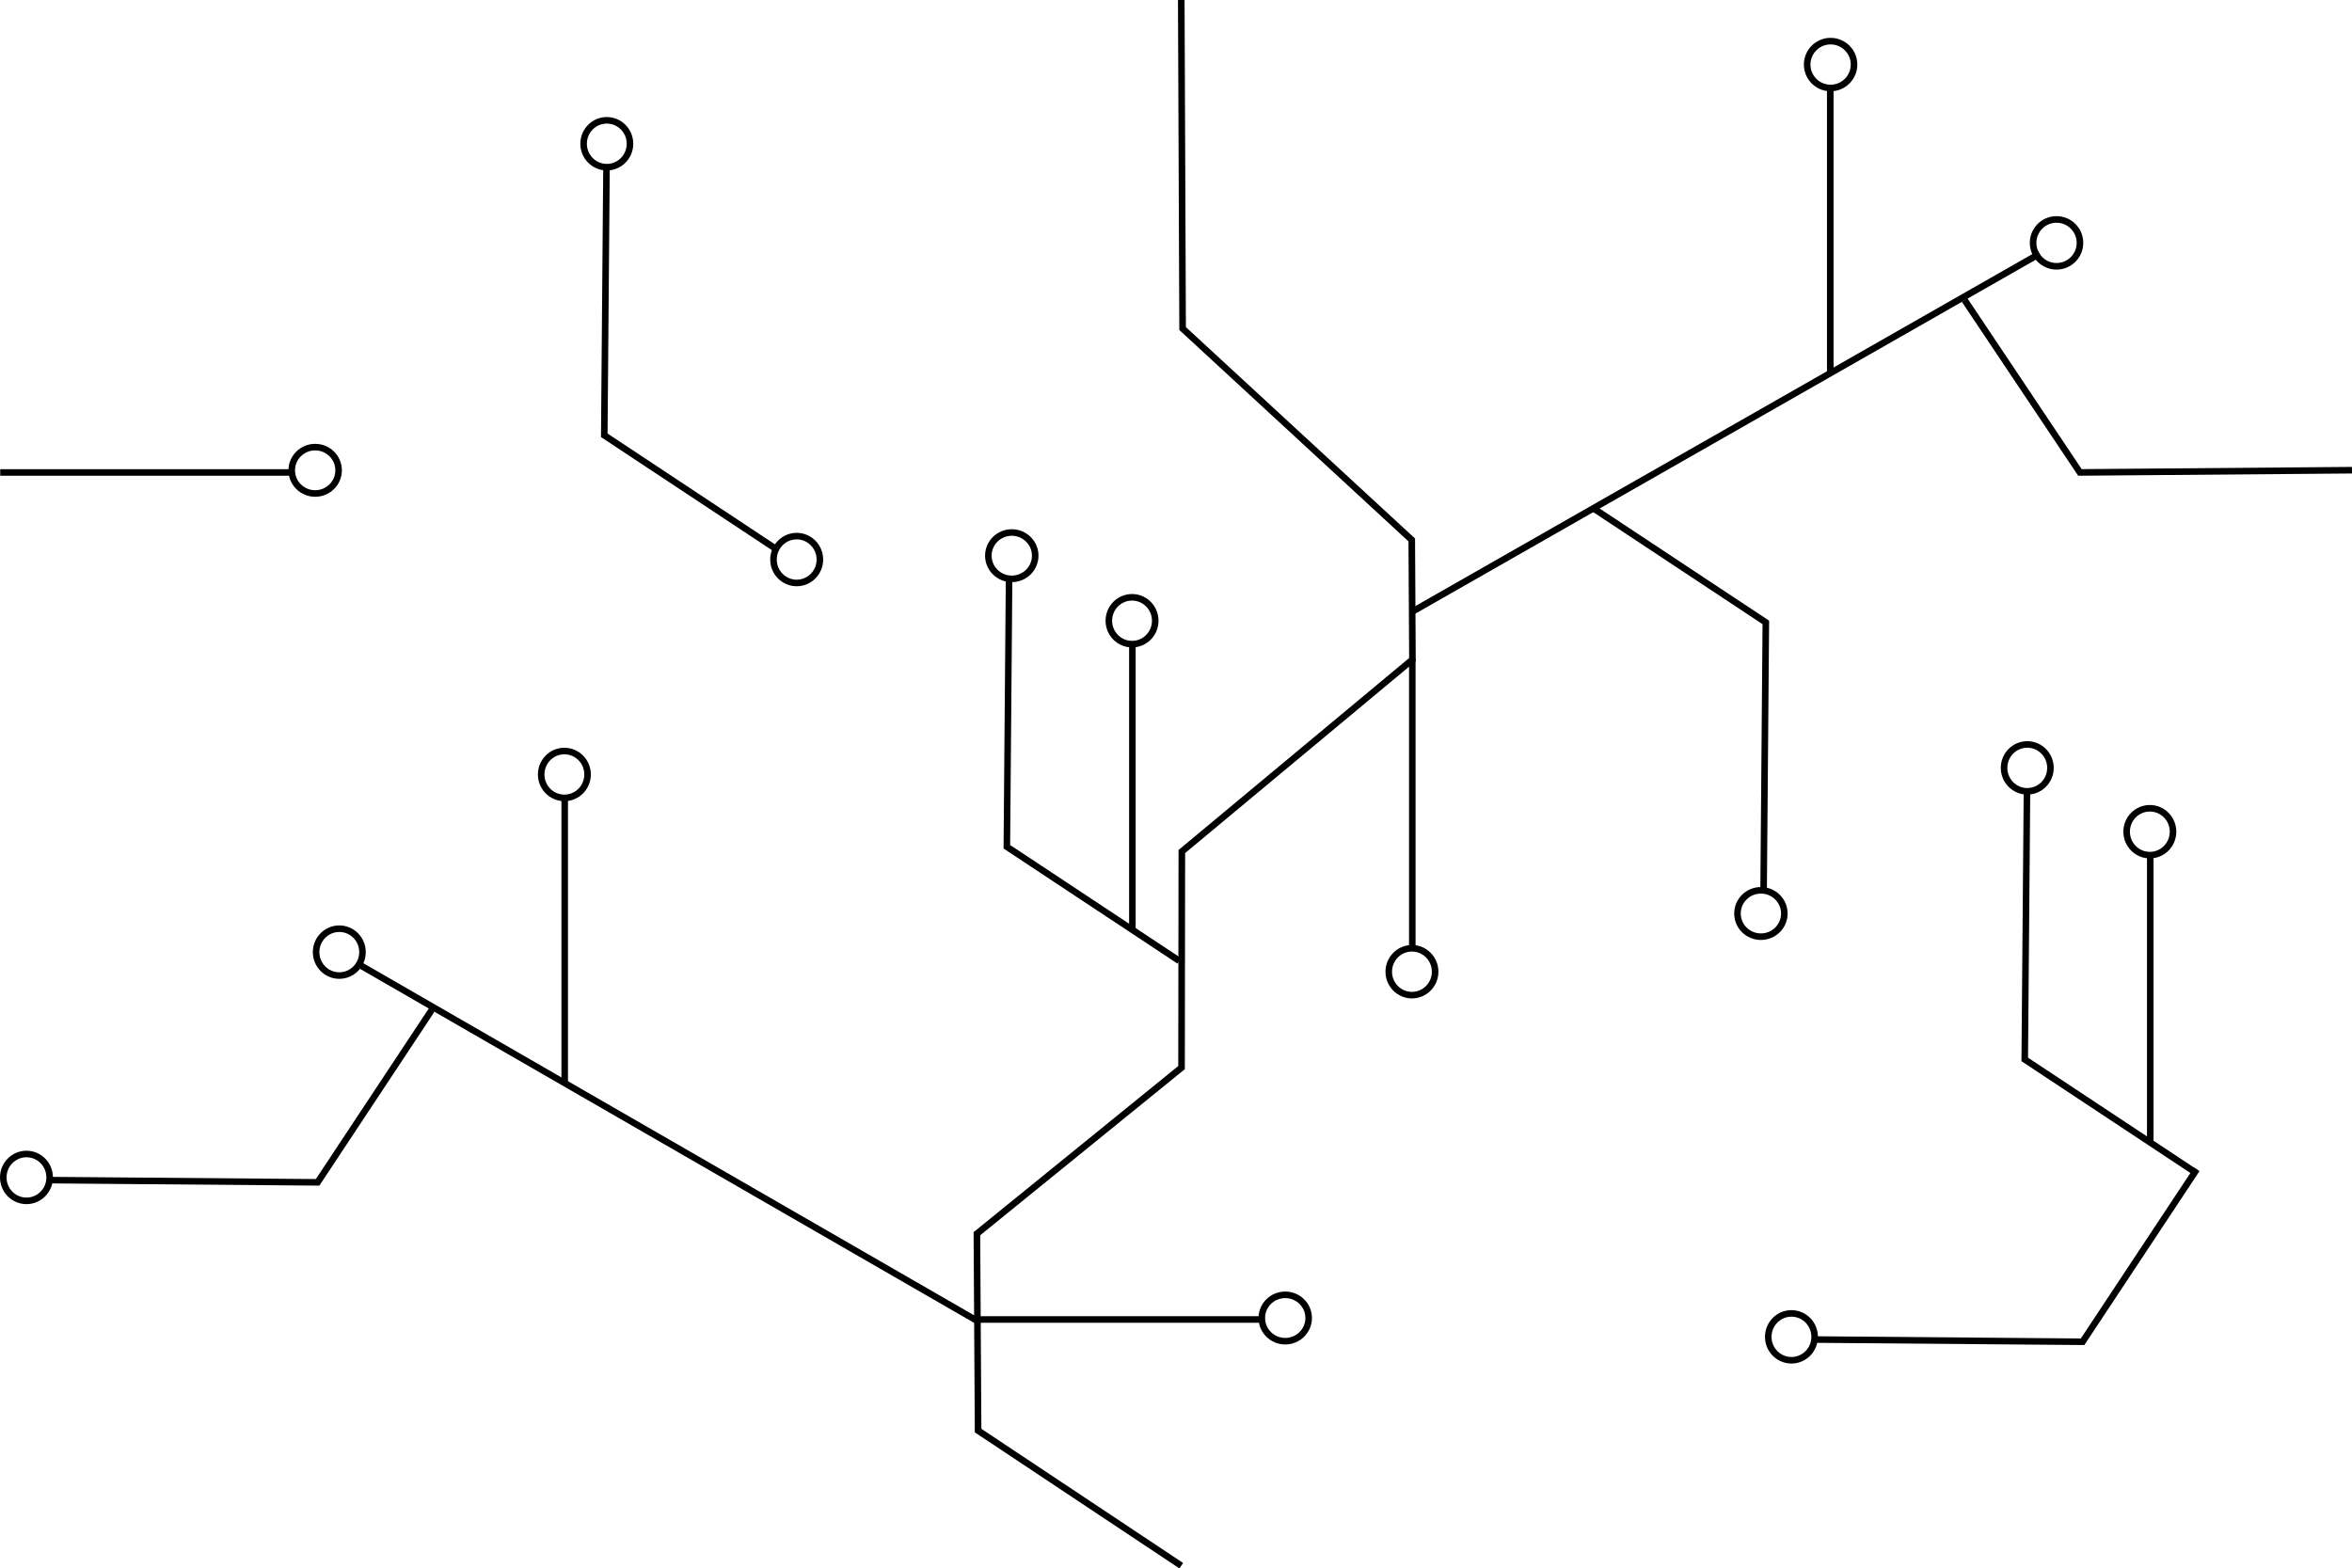 <?xml version="1.0" encoding="UTF-8" standalone="no"?>
<!-- Created with Inkscape (http://www.inkscape.org/) -->

<svg
   width="1350.039"
   height="900.456"
   viewBox="0 0 357.198 238.246"
   version="1.1"
   id="svg1"
   inkscape:export-filename="bitmap.svg"
   inkscape:export-xdpi="96"
   inkscape:export-ydpi="96"
   xmlns:inkscape="http://www.inkscape.org/namespaces/inkscape"
   xmlns:sodipodi="http://sodipodi.sourceforge.net/DTD/sodipodi-0.dtd"
   xmlns="http://www.w3.org/2000/svg"
   xmlns:svg="http://www.w3.org/2000/svg">
  <sodipodi:namedview
     id="namedview1"
     pagecolor="#ffffff"
     bordercolor="#000000"
     borderopacity="0.25"
     inkscape:showpageshadow="2"
     inkscape:pageopacity="0.0"
     inkscape:pagecheckerboard="0"
     inkscape:deskcolor="#d1d1d1"
     inkscape:document-units="mm" />
  <defs
     id="defs1" />
  <g
     inkscape:label="Layer 1"
     inkscape:groupmode="layer"
     id="layer1"
     transform="translate(2.085,46.632)">
    <path
       style="fill:none;stroke:#000000;stroke-width:1;stroke-opacity:1"
       d="M 212.508,46.211 C 307.673,-8.093 307.673,-8.093 307.673,-8.093"
       id="path1"
       inkscape:export-filename="background design.svg"
       inkscape:export-xdpi="96"
       inkscape:export-ydpi="96" />
    <circle
       style="fill:none;stroke:#000000;stroke-width:1;stroke-opacity:1"
       id="path2"
       cx="310.241"
       cy="-9.74"
       r="3.559" />
    <circle
       style="fill:none;stroke:#000000;stroke-width:1;stroke-opacity:1"
       id="path2-5"
       cx="275.928"
       cy="-36.825"
       r="3.559" />
    <path
       style="fill:none;stroke:#000000;stroke-width:1;stroke-opacity:1"
       d="M 275.877,10.169 V -33.698"
       id="path3" />
    <path
       style="fill:none;stroke:#000000;stroke-width:1;stroke-opacity:1"
       d="m 296.28,-1.053 17.513,26.184 41.316,-0.34"
       id="path4" />
    <path
       style="fill:none;stroke:#000000;stroke-width:0.995;stroke-opacity:1"
       d="M 146.394,154.049 C 52.207,99.742 52.207,99.742 52.207,99.742"
       id="path1-7" />
    <ellipse
       style="fill:none;stroke:#000000;stroke-width:0.995;stroke-opacity:1"
       id="path2-0"
       cx="-49.445"
       cy="97.996"
       rx="3.522"
       ry="3.559"
       transform="scale(-1,1)" />
    <ellipse
       style="fill:none;stroke:#000000;stroke-width:0.995;stroke-opacity:1"
       id="path2-2-9"
       cx="-1.935"
       cy="132.219"
       rx="3.522"
       ry="3.559"
       transform="scale(-1,1)" />
    <ellipse
       style="fill:none;stroke:#000000;stroke-width:0.995;stroke-opacity:1"
       id="path2-5-3"
       cx="-83.626"
       cy="71.009"
       rx="3.522"
       ry="3.559"
       transform="scale(-1,1)" />
    <ellipse
       style="fill:none;stroke:#000000;stroke-width:0.995;stroke-opacity:1"
       id="path2-5-3-0"
       cx="-118.908"
       cy="38.363"
       rx="3.522"
       ry="3.559"
       transform="scale(-1,1)" />
    <path
       style="fill:none;stroke:#000000;stroke-width:0.995;stroke-opacity:1"
       d="M 83.676,118.005 V 74.136"
       id="path3-6" />
    <ellipse
       style="fill:none;stroke:#000000;stroke-width:0.995;stroke-opacity:1"
       id="path2-5-3-8"
       cx="-24.808"
       cy="-45.78"
       rx="3.522"
       ry="3.559"
       transform="matrix(0,-1,-1,0,0,0)" />
    <path
       style="fill:none;stroke:#000000;stroke-width:0.995;stroke-opacity:1"
       d="M -2.051,25.136 H 41.817"
       id="path3-6-4" />
    <ellipse
       style="fill:none;stroke:#000000;stroke-width:0.995;stroke-opacity:1"
       id="path2-5-3-93"
       cx="-153.574"
       cy="-193.103"
       rx="3.522"
       ry="3.559"
       transform="matrix(0,-1,-1,0,0,0)" />
    <path
       style="fill:none;stroke:#000000;stroke-width:0.995;stroke-opacity:1"
       d="m 146.107,153.798 h 43.869"
       id="path3-6-1" />
    <ellipse
       style="fill:none;stroke:#000000;stroke-width:0.995;stroke-opacity:1"
       id="path2-5-3-9"
       cx="-169.838"
       cy="47.657"
       rx="3.522"
       ry="3.559"
       transform="scale(-1,1)" />
    <path
       style="fill:none;stroke:#000000;stroke-width:0.995;stroke-opacity:1"
       d="M 169.889,94.653 V 50.784"
       id="path3-6-2" />
    <path
       style="fill:none;stroke:#000000;stroke-width:0.995;stroke-opacity:1"
       d="M 63.482,106.782 46.15,132.967 5.258,132.627"
       id="path4-0" />
    <ellipse
       style="fill:none;stroke:#000000;stroke-width:0.995;stroke-opacity:1"
       id="path2-2-9-1"
       cx="-37.776"
       cy="-151.574"
       rx="3.522"
       ry="3.559"
       transform="matrix(0,-1,-1,0,0,0)" />
    <path
       style="fill:none;stroke:#000000;stroke-width:0.995;stroke-opacity:1"
       d="m 177.01,99.324 -26.185,-17.333 0.34,-40.892"
       id="path4-0-8" />
    <path
       style="fill:none;stroke:#000000;stroke-width:0.995;stroke-opacity:1"
       d="M 324.475,126.958 V 83.089"
       id="path3-6-2-5" />
    <path
       style="fill:none;stroke:#000000;stroke-width:0.995;stroke-opacity:1"
       d="m 331.597,131.629 -26.185,-17.333 0.34,-40.892"
       id="path4-0-8-4" />
    <ellipse
       style="fill:none;stroke:#000000;stroke-width:0.995;stroke-opacity:1"
       id="path2-5-3-7"
       cx="212.347"
       cy="-100.971"
       rx="3.522"
       ry="3.559"
       transform="scale(1,-1)" />
    <path
       style="fill:none;stroke:#000000;stroke-width:1;stroke-opacity:1"
       d="m 177.313,-46.63 0.204,49.905 34.802,32.109 0.102,18.176 -35.021,29.157 -0.044,32.821 -31.079,25.23 0.18,29.906 30.855,20.523"
       id="path6"
       sodipodi:nodetypes="ccccccccc" />
    <ellipse
       style="fill:none;stroke:#000000;stroke-width:0.995;stroke-opacity:1"
       id="path2-2-9-0"
       cx="92.13"
       cy="265.343"
       rx="3.522"
       ry="3.559"
       transform="matrix(0,1,1,0,0,0)" />
    <path
       style="fill:none;stroke:#000000;stroke-width:0.995;stroke-opacity:1"
       d="m 239.907,30.582 26.185,17.333 -0.34,40.892"
       id="path4-0-2" />
    <ellipse
       style="fill:none;stroke:#000000;stroke-width:0.995;stroke-opacity:1"
       id="path2-2-9-0-2"
       cx="-269.982"
       cy="156.434"
       rx="3.522"
       ry="3.559"
       transform="scale(-1,1)" />
    <ellipse
       style="fill:none;stroke:#000000;stroke-width:0.995;stroke-opacity:1"
       id="path2-2-9-0-2-6"
       cx="-305.795"
       cy="70.009"
       rx="3.522"
       ry="3.559"
       transform="scale(-1,1)" />
    <path
       style="fill:none;stroke:#000000;stroke-width:0.995;stroke-opacity:1"
       d="m 115.87,36.823 -26.185,-17.333 0.34,-40.892"
       id="path4-0-8-4-4" />
    <ellipse
       style="fill:none;stroke:#000000;stroke-width:0.995;stroke-opacity:1"
       id="path2-2-9-0-2-6-7"
       cx="-90.069"
       cy="-24.797"
       rx="3.522"
       ry="3.559"
       transform="scale(-1,1)" />
    <ellipse
       style="fill:none;stroke:#000000;stroke-width:0.995;stroke-opacity:1"
       id="path2-2-9-0-2-6-4"
       cx="-324.41"
       cy="79.703"
       rx="3.522"
       ry="3.559"
       transform="scale(-1,1)" />
    <path
       style="fill:none;stroke:#000000;stroke-width:0.995;stroke-opacity:1"
       d="m 331.53,130.997 -17.333,26.185 -40.892,-0.34"
       id="path4-0-2-0" />
    <path
       style="fill:none;stroke:#000000;stroke-width:0.995;stroke-opacity:1"
       d="m 212.402,53.502 v 43.869"
       id="path3-6-3"
       inkscape:export-filename="background design.svg"
       inkscape:export-xdpi="96"
       inkscape:export-ydpi="96" />
  </g>
</svg>

